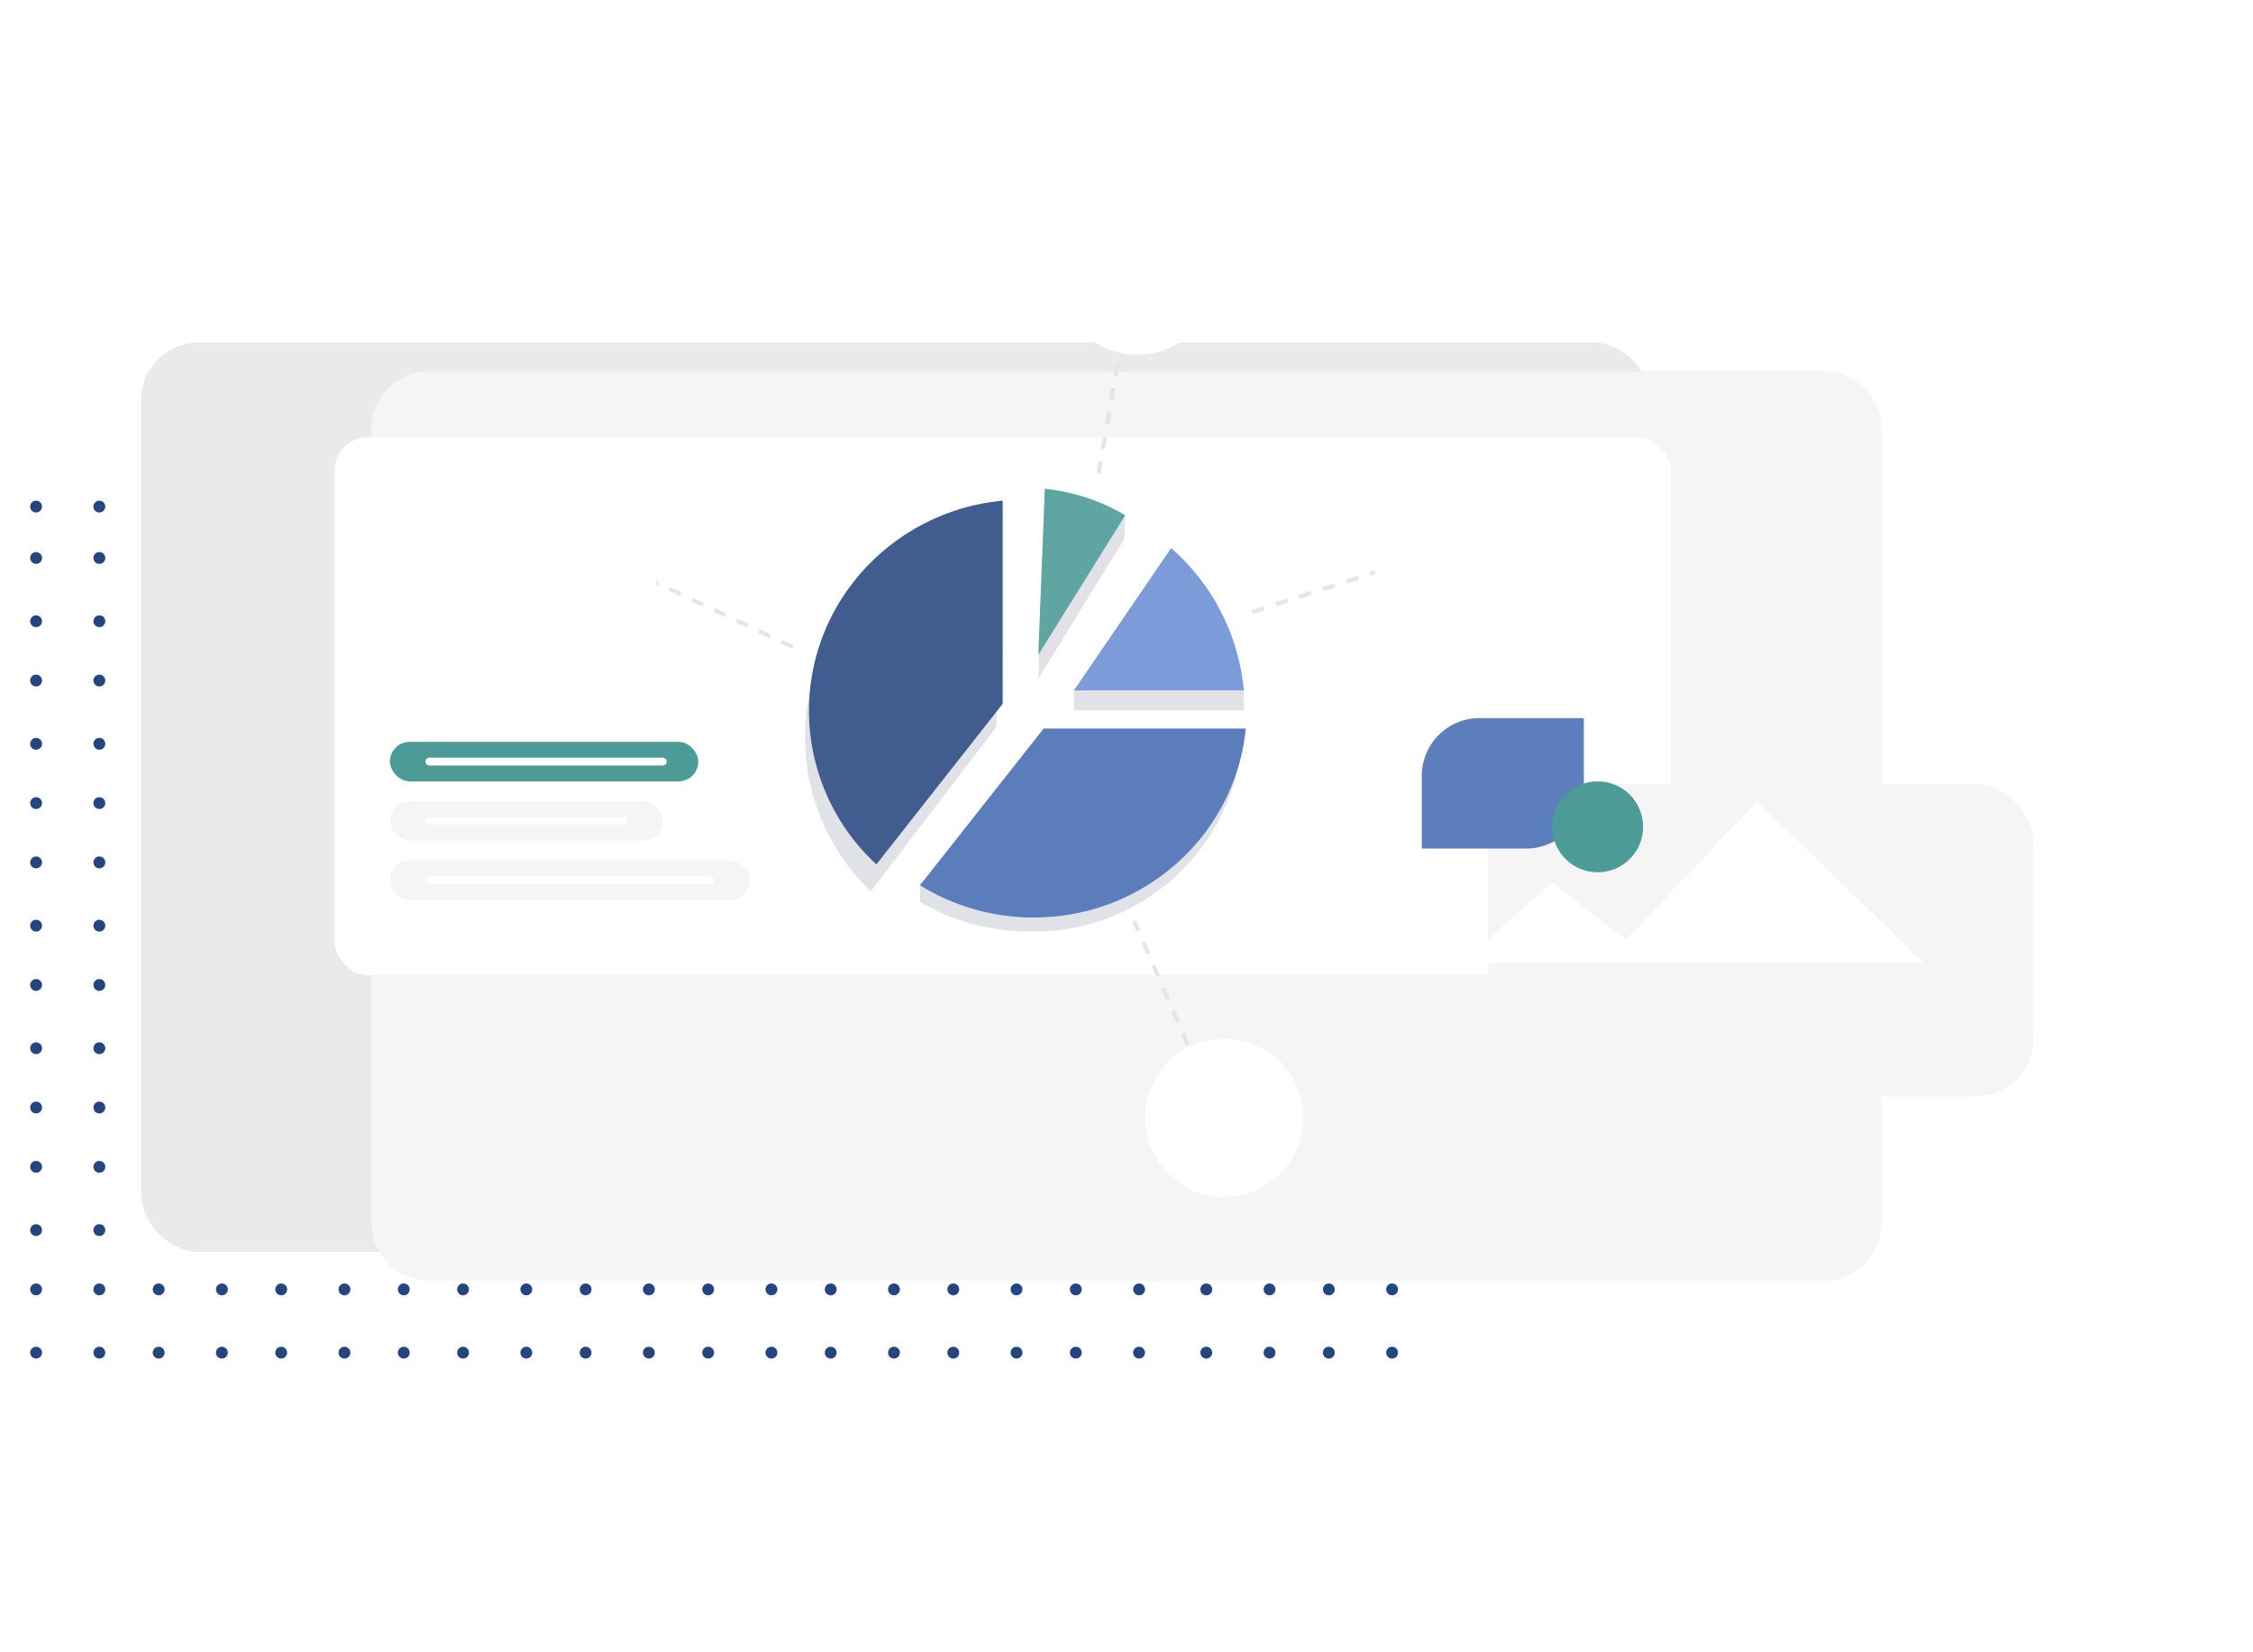 <svg xmlns="http://www.w3.org/2000/svg" viewBox="0 0 545.939 400.33"><defs><filter id="a" width="545.939" height="400.33" x="0" y="0" filterUnits="userSpaceOnUse"><feOffset dx="30" dy="30"/><feGaussianBlur result="blur" stdDeviation="30"/><feFlood flood-color="#141b32" flood-opacity=".078"/><feComposite in2="blur" operator="in"/><feComposite in="SourceGraphic"/></filter><filter id="b" width="228.198" height="171.679" x="312.512" y="141.997" filterUnits="userSpaceOnUse"><feOffset dx="16" dy="16"/><feGaussianBlur result="blur-2" stdDeviation="16"/><feFlood flood-color="#141b32" flood-opacity=".078"/><feComposite in2="blur-2" operator="in"/><feComposite in="SourceGraphic"/></filter><filter id="f" width="86.318" height="86.318" x="97.312" y="93.561" filterUnits="userSpaceOnUse"><feOffset dy="2"/><feGaussianBlur result="blur-3" stdDeviation="8"/><feFlood flood-color="#7a79ad" flood-opacity=".239"/><feComposite in2="blur-3" operator="in"/><feComposite in="SourceGraphic"/></filter><filter id="g" width="86.318" height="86.318" x="309.022" y="93.561" filterUnits="userSpaceOnUse"><feOffset dy="2"/><feGaussianBlur result="blur-4" stdDeviation="8"/><feFlood flood-color="#7a79ad" flood-opacity=".239"/><feComposite in2="blur-4" operator="in"/><feComposite in="SourceGraphic"/></filter><filter id="h" width="86.318" height="86.318" x="253.462" y="227.681" filterUnits="userSpaceOnUse"><feOffset dy="2"/><feGaussianBlur result="blur-5" stdDeviation="8"/><feFlood flood-color="#7a79ad" flood-opacity=".239"/><feComposite in2="blur-5" operator="in"/><feComposite in="SourceGraphic"/></filter><filter id="i" width="86.318" height="86.318" x="232.382" y="23.631" filterUnits="userSpaceOnUse"><feOffset dy="2"/><feGaussianBlur result="blur-6" stdDeviation="8"/><feFlood flood-color="#7a79ad" flood-opacity=".239"/><feComposite in2="blur-6" operator="in"/><feComposite in="SourceGraphic"/></filter><clipPath id="c"><path fill="none" d="M0 0h77.99v45.459H0Z" data-name="Path 6"/></clipPath><clipPath id="d"><path fill="none" d="M0 0h78.945v45.8H0Z" data-name="Path 10"/></clipPath><clipPath id="e"><path fill="none" d="M0 0h46.413v88.621H0Z" data-name="Path 14"/></clipPath></defs><g transform="translate(7.312 45.631)"><g fill="#234580" transform="translate(0 75.679)"><circle cx="1.437" cy="1.437" r="1.437" transform="translate(0 12.453)"/><circle cx="1.437" cy="1.437" r="1.437" data-name="dot" transform="translate(15.327 12.453)"/><circle cx="1.437" cy="1.437" r="1.437" data-name="dot" transform="translate(0 27.781)"/><circle cx="1.437" cy="1.437" r="1.437" data-name="dot"/><circle cx="1.437" cy="1.437" r="1.437" data-name="dot" transform="translate(15.327 27.781)"/><circle cx="1.437" cy="1.437" r="1.437" data-name="dot" transform="translate(15.327)"/><circle cx="1.437" cy="1.437" r="1.437" data-name="dot" transform="translate(0 42.15)"/><circle cx="1.437" cy="1.437" r="1.437" data-name="dot" transform="translate(15.327 42.15)"/><circle cx="1.437" cy="1.437" r="1.437" data-name="dot" transform="translate(0 57.477)"/><circle cx="1.437" cy="1.437" r="1.437" data-name="dot" transform="translate(15.327 57.477)"/><circle cx="1.437" cy="1.437" r="1.437" data-name="dot" transform="translate(0 71.847)"/><circle cx="1.437" cy="1.437" r="1.437" data-name="dot" transform="translate(15.327 71.847)"/><circle cx="1.437" cy="1.437" r="1.437" data-name="dot" transform="translate(0 86.216)"/><circle cx="1.437" cy="1.437" r="1.437" data-name="dot" transform="translate(15.327 86.216)"/><circle cx="1.437" cy="1.437" r="1.437" data-name="dot" transform="translate(0 101.543)"/><circle cx="1.437" cy="1.437" r="1.437" data-name="dot" transform="translate(15.327 101.543)"/><circle cx="1.437" cy="1.437" r="1.437" data-name="dot" transform="translate(0 115.913)"/><circle cx="1.437" cy="1.437" r="1.437" data-name="dot" transform="translate(15.327 115.913)"/><circle cx="1.437" cy="1.437" r="1.437" data-name="dot" transform="translate(0 131.24)"/><circle cx="1.437" cy="1.437" r="1.437" data-name="dot" transform="translate(15.327 131.24)"/><circle cx="1.437" cy="1.437" r="1.437" data-name="dot" transform="translate(0 145.609)"/><circle cx="1.437" cy="1.437" r="1.437" data-name="dot" transform="translate(15.327 145.609)"/><circle cx="1.437" cy="1.437" r="1.437" data-name="dot" transform="translate(0 159.979)"/><circle cx="1.437" cy="1.437" r="1.437" data-name="dot" transform="translate(15.327 159.979)"/><circle cx="1.437" cy="1.437" r="1.437" data-name="dot" transform="translate(0 175.306)"/><circle cx="1.437" cy="1.437" r="1.437" data-name="dot" transform="translate(15.327 175.306)"/><circle cx="1.437" cy="1.437" r="1.437" data-name="dot" transform="translate(0 189.675)"/><circle cx="1.437" cy="1.437" r="1.437" data-name="dot" transform="translate(15.327 189.675)"/><circle cx="1.437" cy="1.437" r="1.437" data-name="dot" transform="translate(29.697 189.675)"/><circle cx="1.437" cy="1.437" r="1.437" data-name="dot" transform="translate(45.024 189.675)"/><circle cx="1.437" cy="1.437" r="1.437" data-name="dot" transform="translate(59.393 189.675)"/><circle cx="1.437" cy="1.437" r="1.437" data-name="dot" transform="translate(74.721 189.675)"/><circle cx="1.437" cy="1.437" r="1.437" data-name="dot" transform="translate(89.09 189.675)"/><circle cx="1.437" cy="1.437" r="1.437" data-name="dot" transform="translate(103.459 189.675)"/><circle cx="1.437" cy="1.437" r="1.437" data-name="dot" transform="translate(192.549 189.675)"/><circle cx="1.437" cy="1.437" r="1.437" data-name="dot" transform="translate(118.787 189.675)"/><circle cx="1.437" cy="1.437" r="1.437" data-name="dot" transform="translate(207.876 189.675)"/><circle cx="1.437" cy="1.437" r="1.437" data-name="dot" transform="translate(283.555 189.675)"/><circle cx="1.437" cy="1.437" r="1.437" data-name="dot" transform="translate(133.156 189.675)"/><circle cx="1.437" cy="1.437" r="1.437" data-name="dot" transform="translate(222.246 189.675)"/><circle cx="1.437" cy="1.437" r="1.437" data-name="dot" transform="translate(298.882 189.675)"/><circle cx="1.437" cy="1.437" r="1.437" data-name="dot" transform="translate(148.483 189.675)"/><circle cx="1.437" cy="1.437" r="1.437" data-name="dot" transform="translate(237.573 189.675)"/><circle cx="1.437" cy="1.437" r="1.437" data-name="dot" transform="translate(313.252 189.675)"/><circle cx="1.437" cy="1.437" r="1.437" data-name="dot" transform="translate(162.852 189.675)"/><circle cx="1.437" cy="1.437" r="1.437" data-name="dot" transform="translate(251.942 189.675)"/><circle cx="1.437" cy="1.437" r="1.437" data-name="dot" transform="translate(328.579 189.675)"/><circle cx="1.437" cy="1.437" r="1.437" data-name="dot" transform="translate(178.18 189.675)"/><circle cx="1.437" cy="1.437" r="1.437" data-name="dot" transform="translate(267.27 189.675)"/><circle cx="1.437" cy="1.437" r="1.437" data-name="dot" transform="translate(0 205.003)"/><circle cx="1.437" cy="1.437" r="1.437" data-name="dot" transform="translate(15.327 205.003)"/><circle cx="1.437" cy="1.437" r="1.437" data-name="dot" transform="translate(29.697 205.003)"/><circle cx="1.437" cy="1.437" r="1.437" data-name="dot" transform="translate(45.024 205.003)"/><circle cx="1.437" cy="1.437" r="1.437" data-name="dot" transform="translate(59.393 205.003)"/><circle cx="1.437" cy="1.437" r="1.437" data-name="dot" transform="translate(74.721 205.003)"/><circle cx="1.437" cy="1.437" r="1.437" data-name="dot" transform="translate(89.09 205.003)"/><circle cx="1.437" cy="1.437" r="1.437" data-name="dot" transform="translate(103.459 205.003)"/><circle cx="1.437" cy="1.437" r="1.437" data-name="dot" transform="translate(192.549 205.003)"/><circle cx="1.437" cy="1.437" r="1.437" data-name="dot" transform="translate(118.787 205.003)"/><circle cx="1.437" cy="1.437" r="1.437" data-name="dot" transform="translate(207.876 205.003)"/><circle cx="1.437" cy="1.437" r="1.437" data-name="dot" transform="translate(283.555 205.003)"/><circle cx="1.437" cy="1.437" r="1.437" data-name="dot" transform="translate(133.156 205.003)"/><circle cx="1.437" cy="1.437" r="1.437" data-name="dot" transform="translate(222.246 205.003)"/><circle cx="1.437" cy="1.437" r="1.437" data-name="dot" transform="translate(298.882 205.003)"/><circle cx="1.437" cy="1.437" r="1.437" data-name="dot" transform="translate(148.483 205.003)"/><circle cx="1.437" cy="1.437" r="1.437" data-name="dot" transform="translate(237.573 205.003)"/><circle cx="1.437" cy="1.437" r="1.437" data-name="dot" transform="translate(313.252 205.003)"/><circle cx="1.437" cy="1.437" r="1.437" data-name="dot" transform="translate(162.852 205.003)"/><circle cx="1.437" cy="1.437" r="1.437" data-name="dot" transform="translate(251.942 205.003)"/><circle cx="1.437" cy="1.437" r="1.437" data-name="dot" transform="translate(328.579 205.003)"/><circle cx="1.437" cy="1.437" r="1.437" data-name="dot" transform="translate(178.18 205.003)"/><circle cx="1.437" cy="1.437" r="1.437" data-name="dot" transform="translate(267.27 205.003)"/></g><rect width="365.939" height="220.33" fill="#e5e5e5" opacity=".8" rx="14" transform="translate(26.823 37.36)"/><g transform="translate(52.688 14.369)"><g filter="url(#a)" transform="translate(-60 -60)"><path fill="#f5f5f5" d="M74 60h337.939a14 14 0 0 1 14 14v192.33a14 14 0 0 1-14 14H74a14 14 0 0 1-14-14V74a14 14 0 0 1 14-14Z" data-name="Path 107"/></g><rect width="323.789" height="130.282" fill="#fff" data-name="Rectangle 62" rx="8" transform="translate(21.075 45.982)"/></g><g transform="translate(337.2 128.366)"><g filter="url(#b)" transform="translate(-344.51 -174)"><rect width="132.198" height="75.679" fill="#f5f5f5" data-name="front-small-card" rx="14" transform="translate(344.51 174)"/></g><path fill="#5d7ebc" d="M0 31.613V14A14 14 0 0 1 14 0h25.276v17.612a14 14 0 0 1-14 14Z" data-name="Path 1"/><circle cx="11.016" cy="11.016" r="11.016" fill="#4c9b97" data-name="Ellipse 1" transform="translate(31.613 15.327)"/><path fill="#fff" d="M121.661 59.393 81.24 20.117 49.473 53.733 31.6 39.755 9.58 59.393Z" data-name="Path 2"/></g><g opacity=".893"><path fill="#21264f" d="M293.382 121.457a52.074 52.074 0 0 0-16.9-29.493l-20.164 29.493H252.9v4.994h41.192v-4.994Zm-30.1-42.083-2.528 3.279a46.362 46.362 0 0 0-14.909-4.1l-1.563 40.234 20.83-33.829.245-5.584Z" data-name="Path 3" opacity=".151"/><g data-name="Group 52" opacity=".151"><path fill="none" d="M215.614 134.637H293.6V180.1h-77.99Z" data-name="Path 4"/><g clip-path="url(#c)" data-name="Group 51" transform="translate(215.614 134.637)"><path fill="#21264f" d="M29.836 0 5.233 31.451l-1.9.678L0 33.547v4.628c7.842 4.91 17.476 7.283 27.44 7.283A50.6 50.6 0 0 0 77.99 0Z" data-name="Path 5"/></g></g><path fill="#4c9b97" d="M265.353 79.21a47.6 47.6 0 0 0-19.495-6.4l-1.58 40.234Z" data-name="Path 7"/><path fill="none" d="M215.614 130.884h78.945v45.8h-78.945Z" data-name="Path 8"/><g clip-path="url(#d)" data-name="Group 53" transform="translate(215.614 130.884)"><path fill="#496eb4" d="M0 37.982A52.1 52.1 0 0 0 27.547 45.8c26.843 0 48.9-20.1 51.4-45.8H29.983Z" data-name="Path 9"/></g><path fill="#6c90d5" d="M294.092 121.66a52.126 52.126 0 0 0-17.614-34.486L252.9 121.66Z" data-name="Path 11"/><g data-name="Group 55" opacity=".151"><path fill="none" d="M187.759 81.739h46.413v88.621h-46.413Z" data-name="Path 12"/><g clip-path="url(#e)" data-name="Group 54" transform="translate(187.759 81.739)"><path fill="#21264f" d="M46.413 48.642v-4.016l-.61.8V0C20.1 2.491 0 24.456 0 51.192a51.634 51.634 0 0 0 15.939 37.429L45.245 50.23Z" data-name="Path 13"/></g></g><path fill="#2b4982" d="M235.657 75.679c-26.34 2.478-46.94 24.321-46.94 50.909a50.635 50.635 0 0 0 16.335 37.223l30.6-38.9Z" data-name="Path 15"/></g><g data-name="Group 61"><g data-name="Group 56"><path fill="none" stroke="#e5e5e5" stroke-dasharray="3 3" d="m149.5 94.5 36 17" data-name="Line 4"/><g filter="url(#f)" transform="translate(-7.31 -45.63)"><circle cx="19.159" cy="19.159" r="19.159" fill="#fff" data-name="Ellipse 2" transform="translate(121.31 115.56)"/></g></g><g data-name="Group 58"><path fill="none" stroke="#e5e5e5" stroke-dasharray="3 3" d="m327.5 92.5-34 11" data-name="Line 2"/><g filter="url(#g)" transform="translate(-7.31 -45.63)"><circle cx="19.159" cy="19.159" r="19.159" fill="#fff" data-name="Ellipse 3" transform="translate(333.02 115.56)"/></g></g><g data-name="Group 59"><path fill="none" stroke="#e5e5e5" stroke-dasharray="3 3" d="m280.5 207.5-13-30" data-name="Line 1"/><g filter="url(#h)" transform="translate(-7.31 -45.63)"><circle cx="19.159" cy="19.159" r="19.159" fill="#fff" data-name="Ellipse 4" transform="translate(277.46 249.68)"/></g></g><g data-name="Group 57"><path fill="none" stroke="#e5e5e5" stroke-dasharray="3 3" d="m264.5 36.5-6 35" data-name="Line 3"/><g filter="url(#i)" transform="translate(-7.31 -45.63)"><circle cx="19.159" cy="19.159" r="19.159" fill="#fff" data-name="Ellipse 5" transform="translate(256.38 45.63)"/></g></g></g><g data-name="Group 60"><rect width="66.099" height="9.58" fill="#f5f5f5" data-name="Rectangle 64" rx="4.79" transform="translate(87.174 148.483)"/><rect width="74.721" height="9.58" fill="#4c9b97" data-name="Rectangle 65" rx="4.79" transform="translate(87.174 134.114)"/><rect width="87.174" height="9.58" fill="#f5f5f5" data-name="Rectangle 66" rx="4.79" transform="translate(87.174 162.852)"/><path fill="#fff" d="M95.8 153.273a.958.958 0 0 1 .958-.958H143.7a.958.958 0 0 1 0 1.916H96.754a.958.958 0 0 1-.958-.958Zm0-14.369a.958.958 0 0 1 .958-.958h56.519a.958.958 0 0 1 0 1.916H96.754a.958.958 0 0 1-.958-.958Zm0 28.738a.958.958 0 0 1 .958-.958h68.015a.958.958 0 0 1 0 1.916H96.754a.958.958 0 0 1-.958-.958Z" data-name="Path 18"/></g></g></svg>